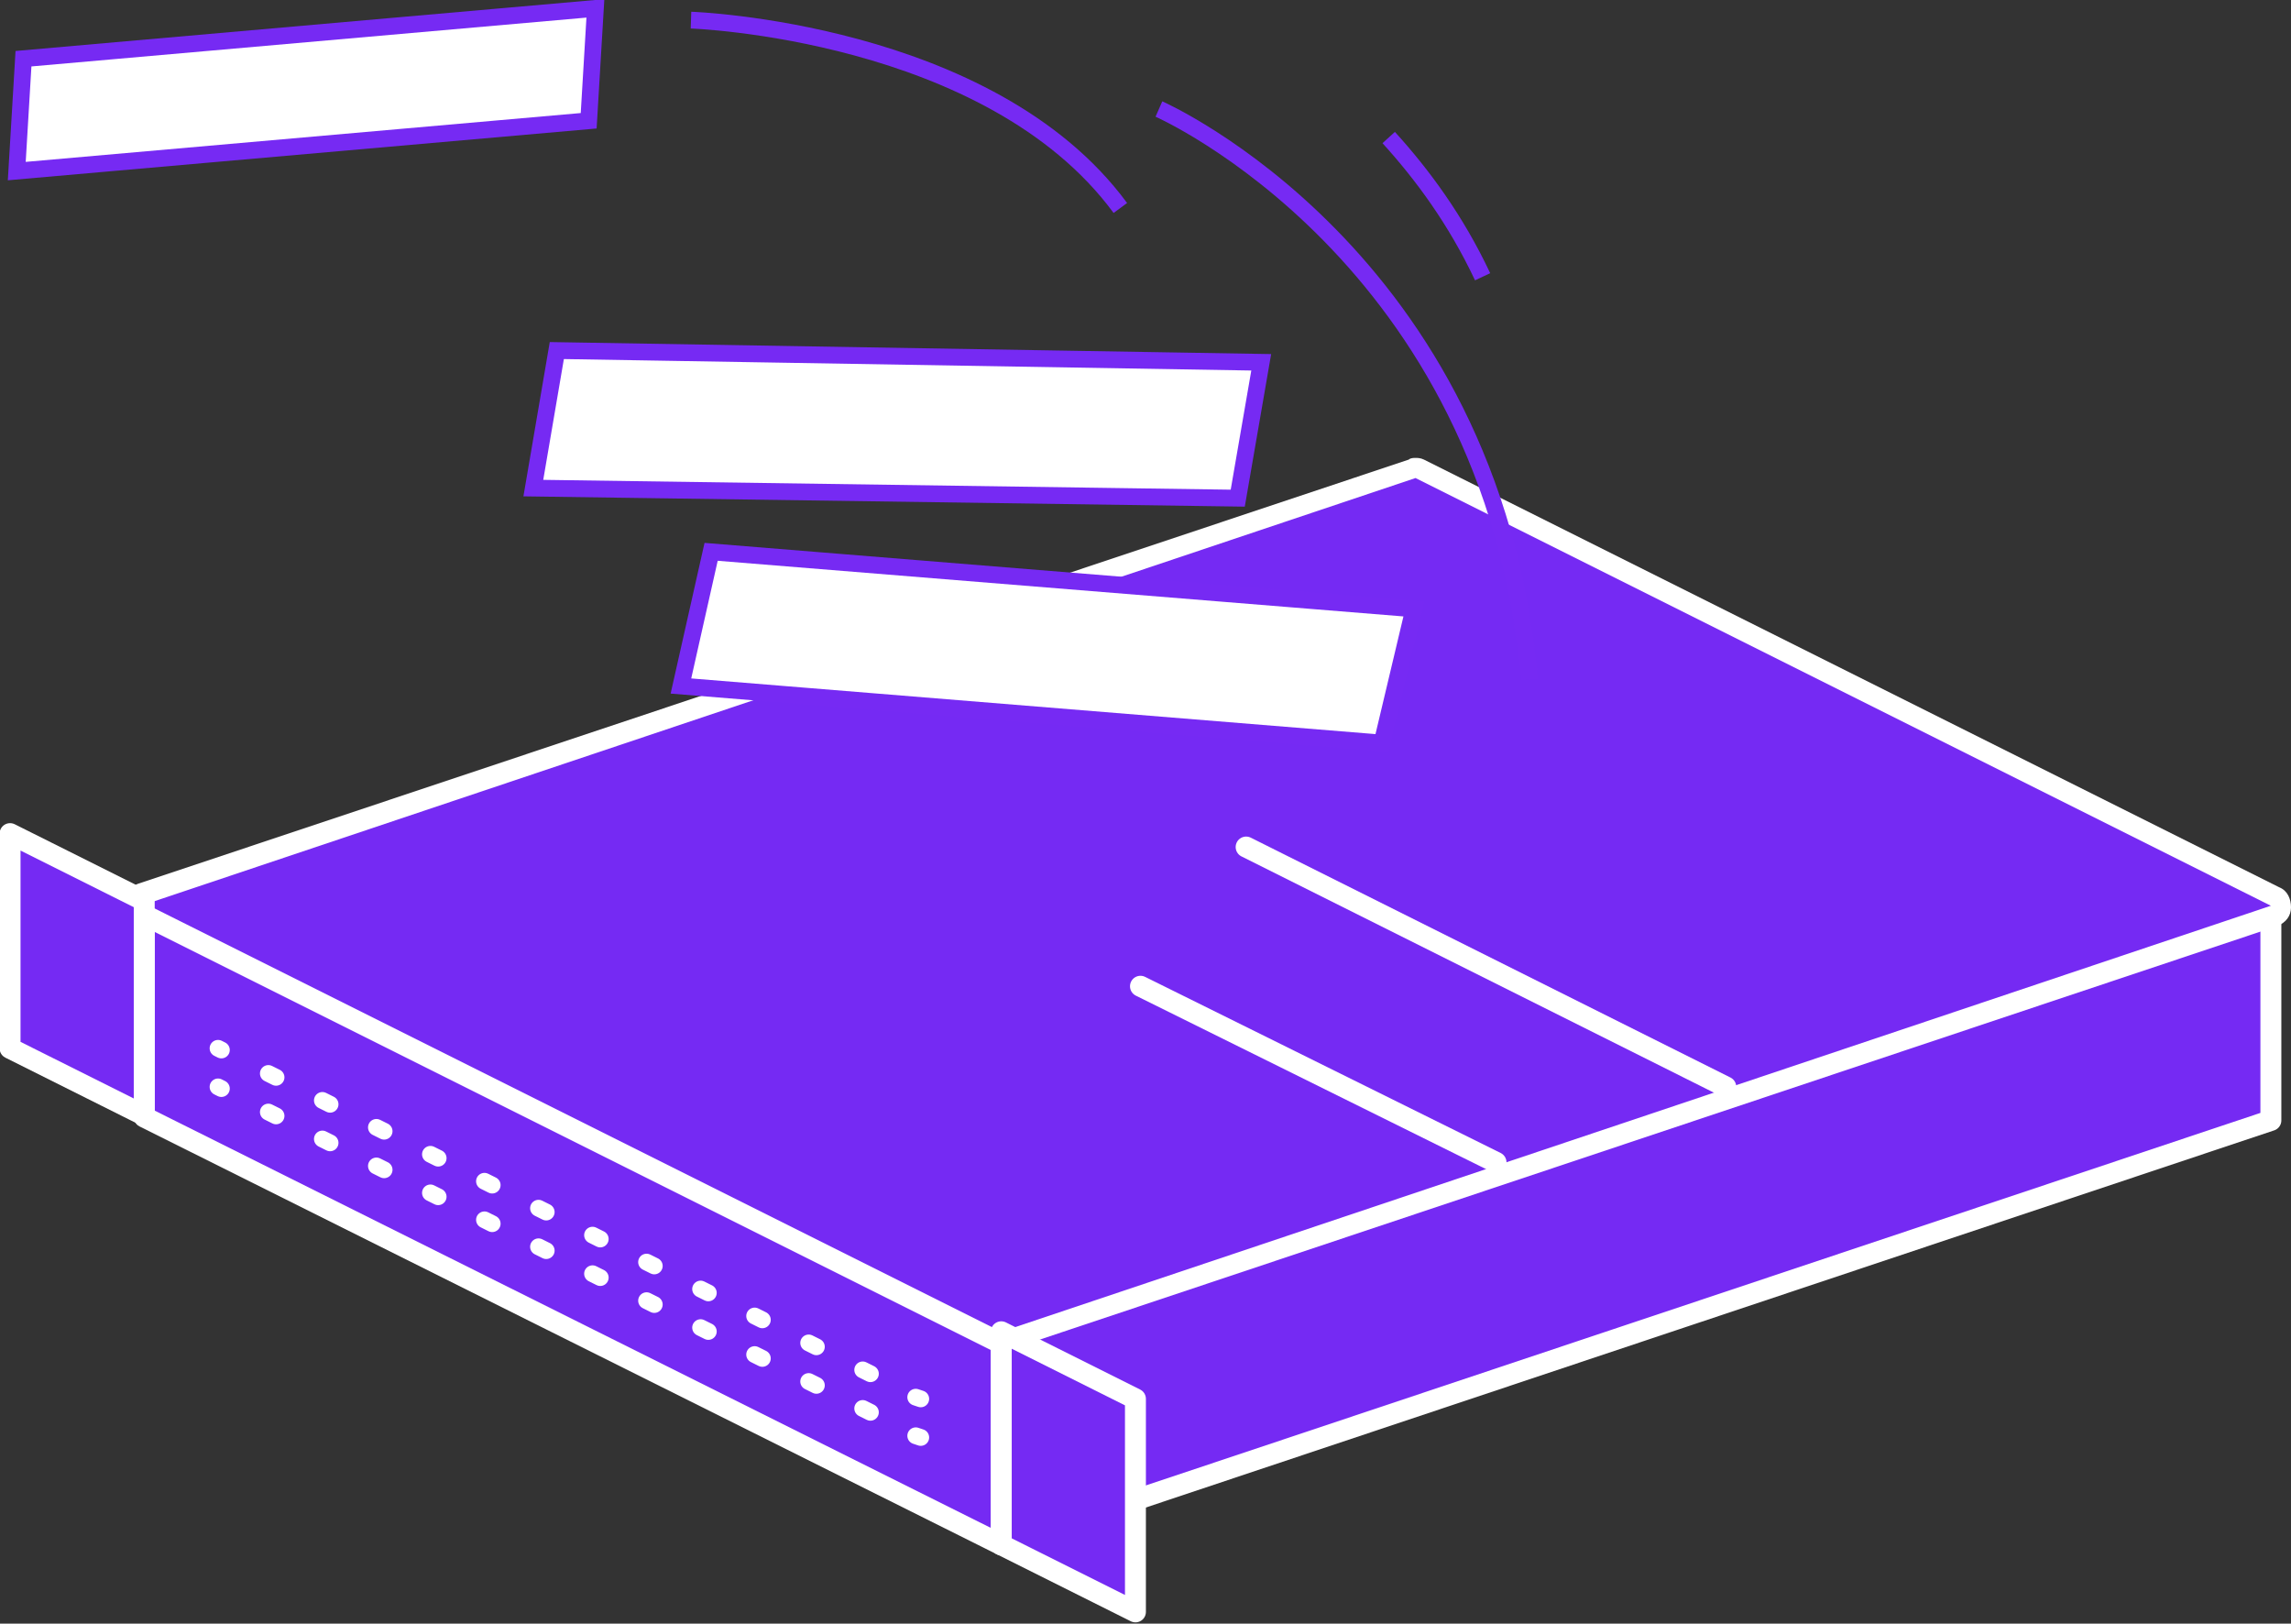 <!-- Generator: Adobe Illustrator 19.2.1, SVG Export Plug-In  -->
<svg version="1.1"
	 xmlns="http://www.w3.org/2000/svg" xmlns:xlink="http://www.w3.org/1999/xlink" xmlns:a="http://ns.adobe.com/AdobeSVGViewerExtensions/3.0/"
	 x="0px" y="0px" width="136.6px" height="96.8px" viewBox="0 0 136.6 96.8" style="enable-background:new 0 0 136.6 96.8;"
	 xml:space="preserve">
<rect x="0" y="0" width="136.6" height="96.8" fill="#333333" stroke="none"/>
<style type="text/css">
	.st0{fill:#752AF3;stroke:#FFFFFF;stroke-width:1.248;stroke-linecap:round;stroke-linejoin:round;stroke-miterlimit:10;}
	.st1{fill:#752AF3;}
	.st2{fill:#FFFFFF;}
	.st3{fill:none;stroke:#FFFFFF;stroke-linecap:round;stroke-linejoin:round;}
	.st4{fill:none;stroke:#FFFFFF;stroke-linecap:round;stroke-linejoin:round;stroke-dasharray:0.514,3.086;}
	.st5{fill:none;stroke:#FFFFFF;stroke-width:1.248;stroke-linecap:round;stroke-linejoin:round;stroke-miterlimit:10;}
	.st6{fill:#FFFFFF;stroke:#762AF3;stroke-miterlimit:10;}
	.st7{fill:none;stroke:#762AF3;stroke-miterlimit:10;}
</style>
<defs>
</defs>
<g>
	<g>
		<g>
			<polygon class="st0" points="8.6,53.8 59.7,79.4 59.7,92.1 8.6,66.6 			"/>
			<polyline class="st0" points="59.7,79.4 135.4,54 135.4,66.8 59.7,92.1 			"/>
			<g>
				<path class="st1" d="M59.7,80c-0.1,0-0.2,0-0.3-0.1l-51-25.5C8.1,54.3,8,54.1,8,53.8c0-0.3,0.2-0.5,0.4-0.5l75.7-25.3
					c0.1,0,0.1,0,0.2,0c0.1,0,0.2,0,0.3,0.1l51,25.5c0.2,0.1,0.4,0.3,0.3,0.6s-0.2,0.5-0.4,0.5L59.9,80C59.8,80,59.7,80,59.7,80z"/>
				<g>
					<path class="st2" d="M84.4,28.5l51,25.5L59.7,79.4l-51-25.5L84.4,28.5 M84.4,27.3c-0.1,0-0.3,0-0.4,0.1L8.2,52.7
						c-0.5,0.2-0.8,0.6-0.8,1.1c0,0.5,0.2,1,0.7,1.2l51,25.5c0.2,0.1,0.4,0.1,0.6,0.1c0.1,0,0.3,0,0.4-0.1l75.7-25.3
						c0.5-0.2,0.8-0.6,0.8-1.1c0-0.5-0.2-1-0.7-1.2l-51-25.5C84.7,27.3,84.5,27.3,84.4,27.3L84.4,27.3z"/>
				</g>
			</g>
		</g>
	</g>
	<polygon class="st0" points="59.7,79.4 67.7,83.4 67.7,96.1 59.7,92.1 	"/>
	<polygon class="st0" points="0.6,49.7 8.6,53.7 8.6,66.5 0.6,62.5 	"/>
	<g>
		<g>
			<line class="st3" x1="13" y1="64.8" x2="13.2" y2="64.9"/>
			<line class="st4" x1="16" y1="66.3" x2="53.3" y2="84.9"/>
			<line class="st3" x1="54.6" y1="85.6" x2="54.9" y2="85.7"/>
		</g>
	</g>
	<g>
		<g>
			<line class="st3" x1="13" y1="62.5" x2="13.2" y2="62.6"/>
			<line class="st4" x1="16" y1="64" x2="53.3" y2="82.6"/>
			<line class="st3" x1="54.6" y1="83.3" x2="54.9" y2="83.4"/>
		</g>
	</g>
	<line class="st5" x1="102.9" y1="64.8" x2="74.3" y2="50.5"/>
	<line class="st5" x1="89.2" y1="69.3" x2="68" y2="58.8"/>
</g>
<polygon class="st6" points="40.6,40.9 82.4,44.3 84.3,36.3 42.4,32.9 "/>
<path class="st7" d="M69.1,6.5c0,0,19.8,8.7,22.1,34"/>
<path class="st7" d="M41.2,1.2c0,0,17.8,0.6,25.6,11.2"/>
<path class="st7" d="M82.8,8.2c2,2.2,4,4.9,5.6,8.3"/>
<polygon class="st6" points="31.8,29.1 73.8,29.7 75.2,21.6 33.2,20.9 "/>
<polygon class="st6" points="1,10.2 35.1,7.2 35.5,0.5 1.4,3.5 "/>
</svg>
